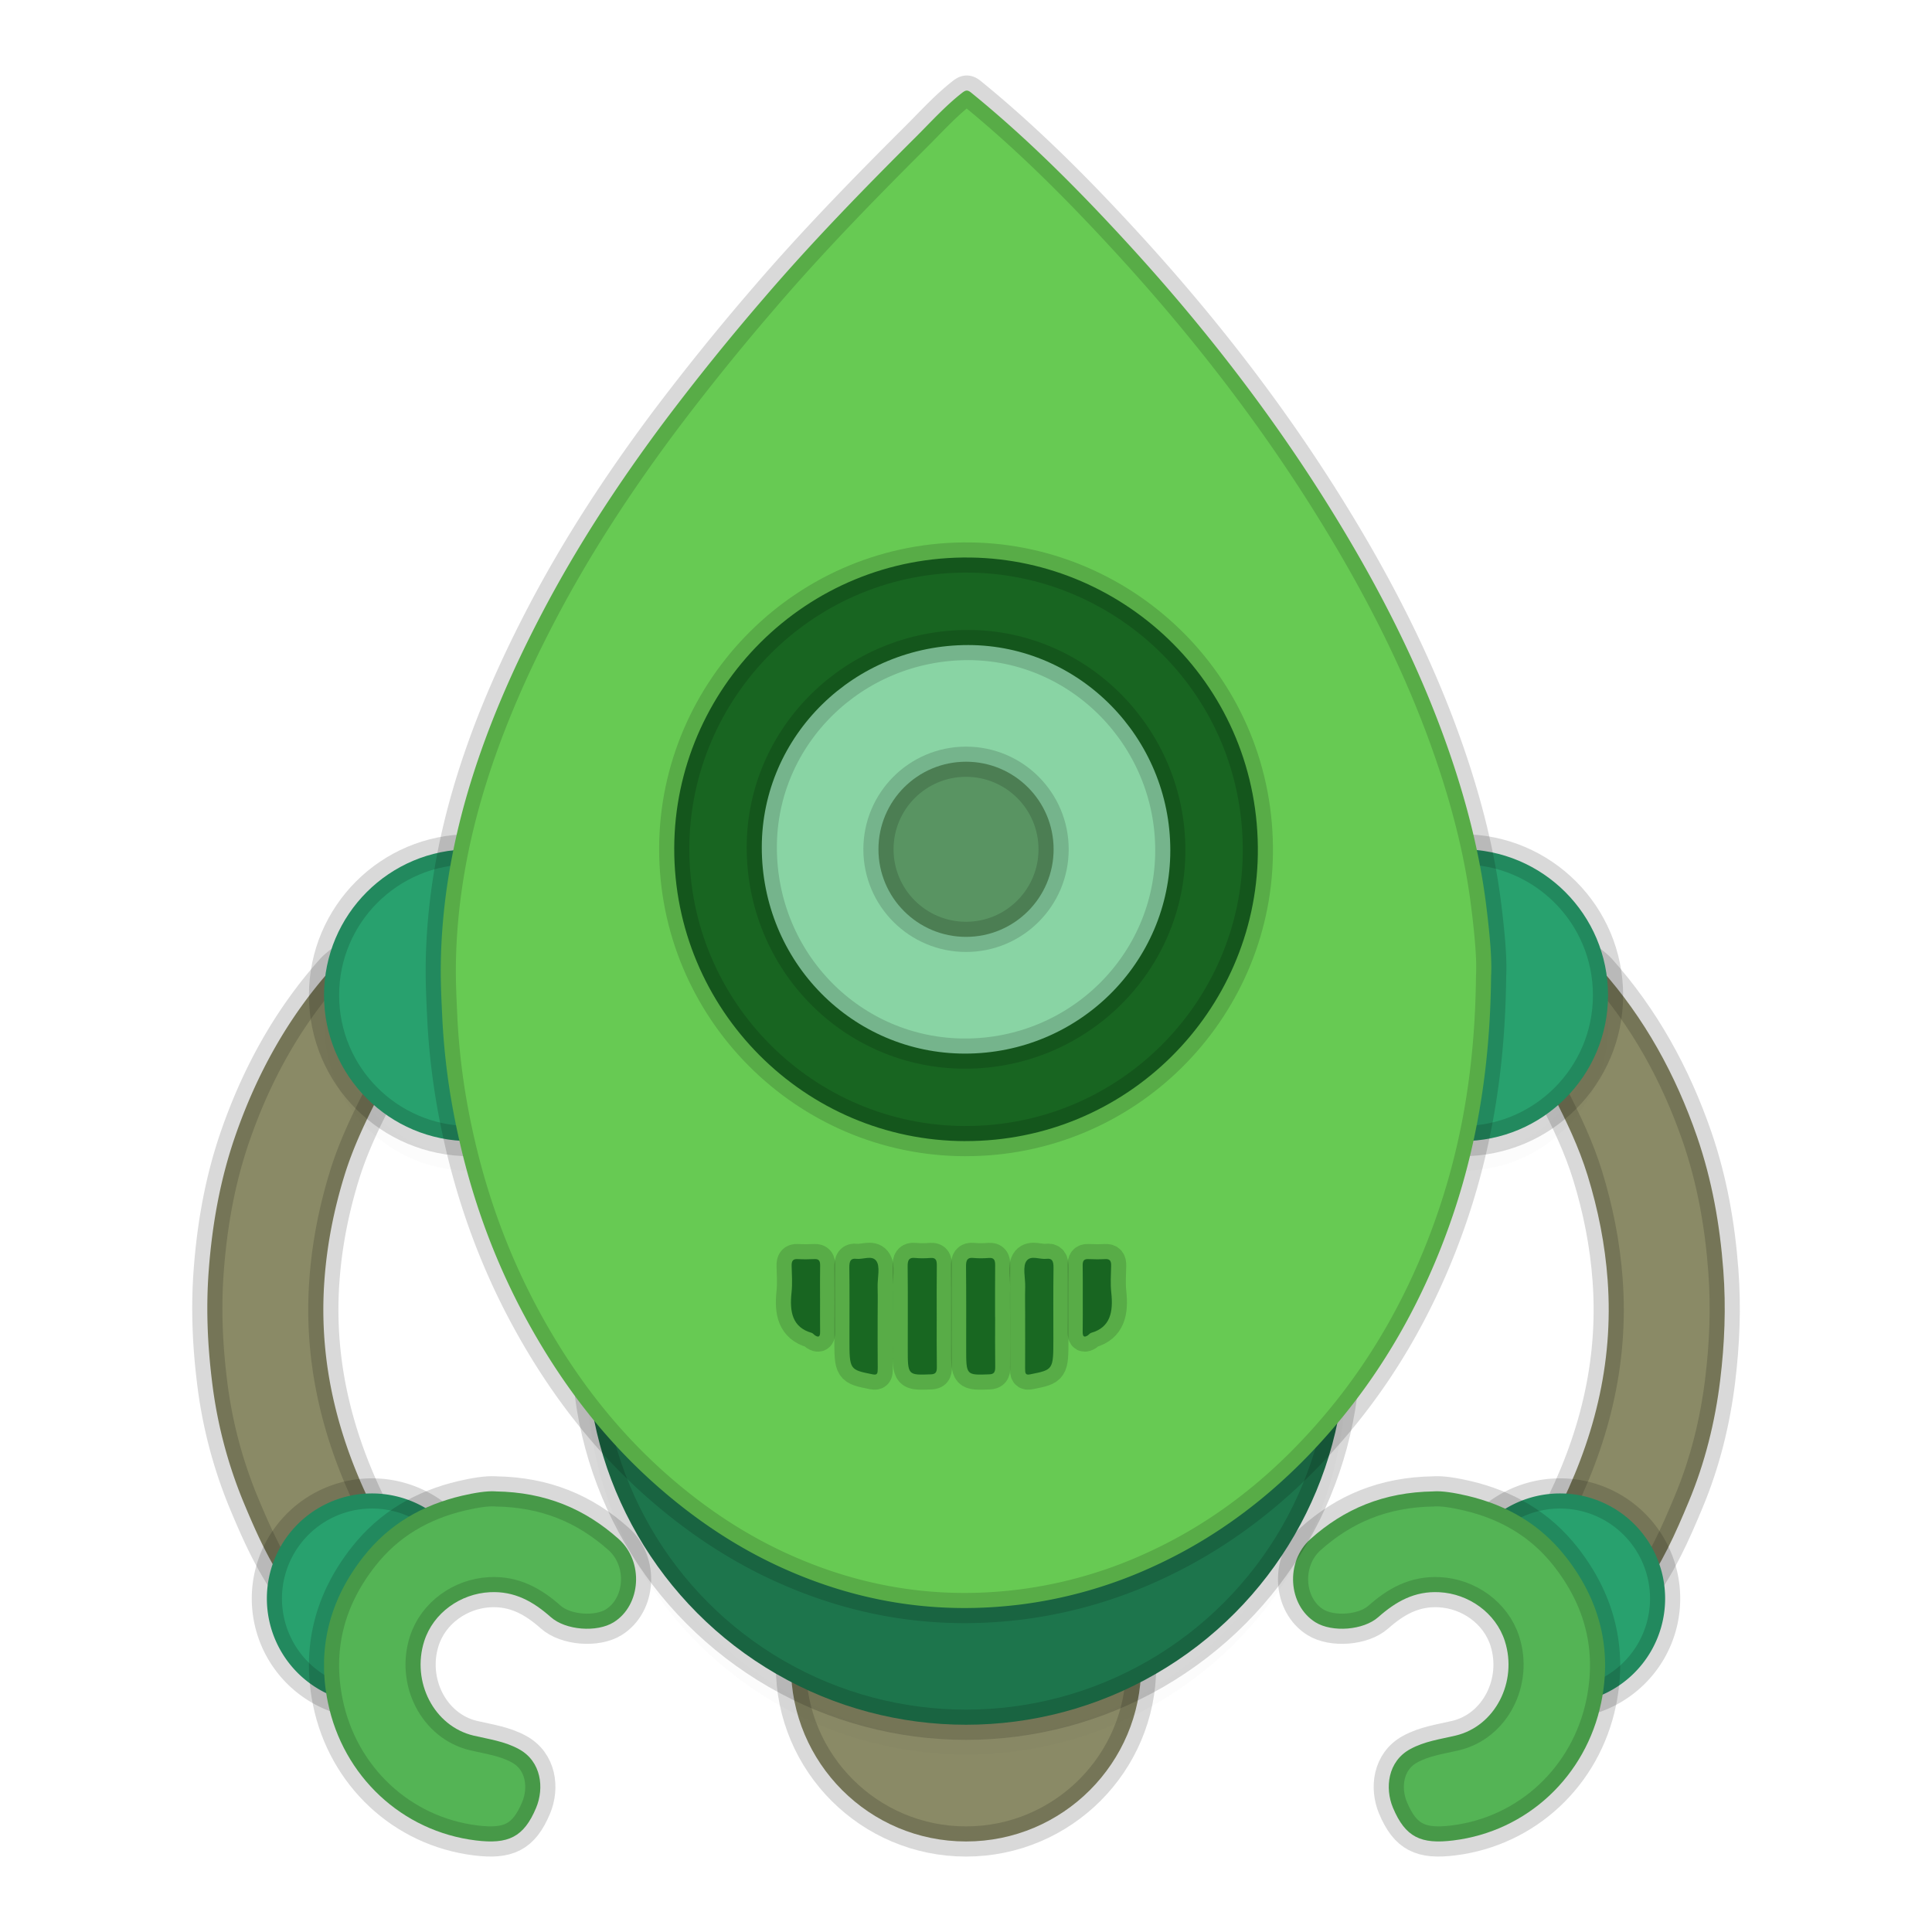 <svg width="64" height="64" version="1.1" xmlns="http://www.w3.org/2000/svg">
 <defs>
  <filter id="a" x="-.119" y="-.119" width="1.239" height="1.239" color-interpolation-filters="sRGB">
   <feGaussianBlur stdDeviation="1.079"/>
  </filter>
  <filter id="b" x="-.181" y="-.181" width="1.363" height="1.363" color-interpolation-filters="sRGB">
   <feGaussianBlur stdDeviation=".54"/>
  </filter>
  <filter id="c" x="-.181" y="-.181" width="1.363" height="1.363" color-interpolation-filters="sRGB">
   <feGaussianBlur stdDeviation=".54"/>
  </filter>
 </defs>
 <circle cx="32.001" cy="55.201" r="5.8" fill="#8a8a66" stroke="#000000" stroke-linecap="round" stroke-linejoin="round" stroke-opacity=".15"/>
 <circle transform="matrix(.967 0 0 .967 1.067 1.068)" cx="32" cy="46" r="13" filter="url(#a)" opacity=".1" stroke="#000000" stroke-linecap="round" stroke-linejoin="round" stroke-opacity=".15" stroke-width="1.034"/>
 <path d="m12.565 36.263c-0.448 0.865-0.867 1.743-1.155 2.677-0.348 1.13-0.577 2.279-0.663 3.466-0.204 2.792 0.473 5.375 1.742 7.829-1.259 0.022-2.58 0.891-2.846 2.523-0.684-0.921-1.145-1.963-1.582-3.012a15.204 15.204 0 0 1-1.042-4.023c-0.147-1.208-0.197-2.42-0.104-3.644 0.114-1.514 0.376-2.988 0.867-4.415 0.71-2.06 1.742-3.942 3.199-5.572 0.076-0.086 0.172-0.154 0.258-0.23-0.104 0.742 1.004 1.95 1.2 2.677 0.226 0.834 0.813 0.758 1.393 1.393" fill="#8a8a66" fill-rule="evenodd" stroke="#000000" stroke-linecap="round" stroke-linejoin="round" stroke-opacity=".15"/>
 <path d="m12.582 53.425c0 1.923 1.662 3.011-0.26 3.011a3.482 3.482 0 1 1 2.923-5.375c0.354 0.544-2.662 1.666-2.662 2.364z" fill="#28a16e" stroke="#000000" stroke-linecap="round" stroke-linejoin="round" stroke-opacity=".15"/>
 <path d="m16.42 49.405c1.646 0.025 2.953 0.575 4.075 1.577 0.839 0.751 0.742 2.192-0.165 2.757-0.555 0.345-1.593 0.267-2.085-0.171-0.579-0.512-1.197-0.867-2.02-0.824-0.968 0.049-1.871 0.682-2.171 1.619-0.43 1.346 0.321 2.821 1.634 3.131 0.511 0.12 1.027 0.188 1.5 0.447 0.751 0.408 0.842 1.294 0.574 1.939-0.41 0.986-0.931 1.219-1.999 1.087-2.452-0.3-4.398-2.13-4.901-4.569-0.366-1.784 0.054-3.403 1.181-4.835 0.844-1.074 1.953-1.709 3.26-2.015 0.408-0.095 0.823-0.165 1.115-0.144" fill="#54b455" fill-rule="evenodd" stroke="#000000" stroke-linecap="round" stroke-linejoin="round" stroke-opacity=".15"/>
 <path d="m51.437 36.263c0.448 0.865 0.867 1.743 1.155 2.677 0.348 1.13 0.577 2.279 0.663 3.466 0.204 2.792-0.473 5.375-1.742 7.829 1.259 0.022 2.58 0.891 2.846 2.523 0.684-0.921 1.145-1.963 1.582-3.012 0.538-1.288 0.873-2.641 1.042-4.023 0.147-1.206 0.197-2.419 0.104-3.644-0.114-1.514-0.376-2.988-0.867-4.415-0.71-2.059-1.742-3.942-3.199-5.572-0.076-0.086-0.172-0.154-0.258-0.23 0.104 0.743-1.004 1.95-1.2 2.678-0.225 0.833-0.813 0.757-1.393 1.392" fill="#8a8a66" fill-rule="evenodd" stroke="#000000" stroke-linecap="round" stroke-linejoin="round" stroke-opacity=".15"/>
 <circle transform="matrix(.967 0 0 .967 1.067 1.068)" cx="49" cy="34" r="5" filter="url(#b)" opacity=".1" stroke="#000000" stroke-linecap="round" stroke-linejoin="round" stroke-opacity=".15" stroke-width="1.034"/>
 <path d="m50.82 53.425c0 1.923-1.064 3.011 0.859 3.011a3.482 3.482 0 1 0-2.924-5.375c-0.353 0.544 2.065 1.666 2.065 2.364z" fill="#28a16e" stroke="#000000" stroke-linecap="round" stroke-linejoin="round" stroke-opacity=".15"/>
 <path d="m47.485 49.405c-1.646 0.025-2.953 0.575-4.074 1.577-0.84 0.751-0.743 2.192 0.163 2.757 0.555 0.345 1.593 0.267 2.085-0.171 0.579-0.512 1.197-0.867 2.02-0.824 0.968 0.049 1.871 0.682 2.171 1.619 0.43 1.346-0.319 2.821-1.634 3.131-0.511 0.12-1.026 0.188-1.5 0.447-0.751 0.408-0.842 1.294-0.574 1.939 0.412 0.986 0.931 1.219 1.999 1.087 2.452-0.3 4.398-2.13 4.901-4.569 0.366-1.784-0.054-3.403-1.181-4.835-0.844-1.074-1.953-1.708-3.26-2.015-0.408-0.095-0.823-0.165-1.115-0.144" fill="#54b455" fill-rule="evenodd" stroke="#000000" stroke-linecap="round" stroke-linejoin="round" stroke-opacity=".15"/>
 <circle transform="matrix(.967 0 0 .967 1.067 1.068)" cx="15" cy="34" r="5" filter="url(#c)" opacity=".1" stroke="#000000" stroke-linecap="round" stroke-linejoin="round" stroke-opacity=".15" stroke-width="1.034"/>
 <circle cx="15.567" cy="32.968" r="4.833" fill="#28a16e" stroke="#000000" stroke-linecap="round" stroke-linejoin="round" stroke-opacity=".15"/>
 <circle cx="48.435" cy="32.968" r="4.833" fill="#28a16e" stroke="#000000" stroke-linecap="round" stroke-linejoin="round" stroke-opacity=".15"/>
 <circle cx="32.001" cy="44.568" r="12.566" fill="#1d754c" stroke="#000000" stroke-linecap="round" stroke-linejoin="round" stroke-opacity=".15"/>
 <path d="m49.394 32.337c-0.033 3.283-0.554 6.179-1.647 8.961-0.808 2.055-1.891 3.956-3.28 5.651-1.732 2.114-3.795 3.821-6.273 4.948a15.012 15.012 0 0 1-4.365 1.252c-2.74 0.345-5.356-0.06-7.877-1.192-1.506-0.676-2.865-1.581-4.117-2.673-1.835-1.601-3.284-3.511-4.446-5.667-1.145-2.125-1.917-4.387-2.366-6.763a22.932 22.932 0 0 1-0.373-3.161c-0.026-0.55-0.053-1.099-0.049-1.65 0.017-1.956 0.332-3.866 0.876-5.74 0.604-2.076 1.46-4.043 2.454-5.947 1.179-2.257 2.569-4.375 4.086-6.405a78.886 78.886 0 0 1 3.307-4.097c1.599-1.865 3.31-3.617 5.043-5.345 0.486-0.486 0.952-1.002 1.498-1.429 0.118-0.092 0.179-0.114 0.307-0.01 1.882 1.53 3.591 3.254 5.229 5.043 2.424 2.649 4.633 5.482 6.55 8.545 1.654 2.643 3.083 5.399 4.098 8.373 0.554 1.627 0.977 3.283 1.187 4.988 0.106 0.861 0.192 1.732 0.158 2.316" fill="#67ca53" fill-rule="evenodd" stroke="#000000" stroke-linecap="round" stroke-linejoin="round" stroke-opacity=".15"/>
 <path d="m31.03 43.628c0 0.553-0.004 1.104 0.004 1.656 0.003 0.176-0.043 0.237-0.199 0.243-0.764 0.028-0.764 0.033-0.764-0.849 0-0.907 0.006-1.815-0.004-2.72-0.003-0.216 0.045-0.307 0.238-0.287 0.176 0.017 0.353 0.014 0.528 0 0.16-0.01 0.201 0.068 0.2 0.243-0.007 0.571-0.003 1.143-0.003 1.714" fill="#1c7927" fill-rule="evenodd" stroke="#000000" stroke-linecap="round" stroke-linejoin="round" stroke-opacity=".15"/>
 <path d="m29.073 43.65c0 0.559-0.003 1.118 0.003 1.678 0 0.17-0.012 0.23-0.168 0.199-0.768-0.155-0.769-0.145-0.769-1.185 0-0.78 0.007-1.561-0.004-2.343-0.004-0.242 0.057-0.319 0.227-0.299 0.224 0.028 0.509-0.123 0.657 0.058 0.152 0.184 0.044 0.577 0.053 0.878 0.009 0.338 0.001 0.676 0.001 1.014" fill="#1d7a28" fill-rule="evenodd" stroke="#000000" stroke-linecap="round" stroke-linejoin="round" stroke-opacity=".15"/>
 <path d="m27.166 43.006c0 0.372-0.003 0.744 0.001 1.118 0.003 0.167-0.058 0.184-0.171 0.111-0.037-0.026-0.069-0.07-0.108-0.082-0.64-0.182-0.737-0.695-0.667-1.339 0.031-0.289 0.011-0.586 0.003-0.88-0.004-0.162 0.043-0.233 0.193-0.225 0.19 0.01 0.382 0.009 0.572 0 0.139-0.005 0.181 0.063 0.179 0.21-0.006 0.362-0.003 0.725-0.003 1.087" fill="#1c7727" fill-rule="evenodd" stroke="#000000" stroke-linecap="round" stroke-linejoin="round" stroke-opacity=".15"/>
 <path d="m31.976 37.801c-5.319-0.009-9.661-4.355-9.641-9.713 0.018-5.258 4.346-9.699 9.822-9.619 5.149 0.074 9.595 4.3 9.51 9.841-0.08 5.19-4.329 9.498-9.69 9.49" fill="#186521" fill-rule="evenodd" stroke="#000000" stroke-linecap="round" stroke-linejoin="round" stroke-opacity=".15"/>
 <path d="m38.768 28.17c-0.001 3.72-3.044 6.732-6.8 6.732-3.737-0.001-6.738-3.052-6.733-6.841 0.005-3.698 3.071-6.697 6.843-6.693 3.679 0.006 6.693 3.068 6.69 6.802" fill="#89d4a4" fill-rule="evenodd" stroke="#000000" stroke-linecap="round" stroke-linejoin="round" stroke-opacity=".15"/>
 <circle cx="32.001" cy="28.134" r="2.901" fill="#599462" stroke="#000000" stroke-linecap="round" stroke-linejoin="round" stroke-opacity=".15"/>
 <path d="m33.959 43.65c0 0.559 0.003 1.118-0.001 1.678-0.001 0.17 0.012 0.23 0.167 0.199 0.769-0.155 0.769-0.145 0.769-1.185 0-0.78-0.006-1.561 0.005-2.343 0.003-0.242-0.057-0.319-0.229-0.299-0.224 0.028-0.509-0.123-0.656 0.058-0.152 0.184-0.044 0.577-0.053 0.878-0.01 0.338-0.001 0.676-0.001 1.014" fill="#1d7a28" fill-rule="evenodd" stroke="#000000" stroke-linecap="round" stroke-linejoin="round" stroke-opacity=".15"/>
 <path d="m35.868 43.006c0 0.372 0.003 0.744-0.003 1.118-0.001 0.167 0.059 0.184 0.172 0.111 0.037-0.026 0.068-0.07 0.107-0.082 0.641-0.182 0.738-0.695 0.668-1.339-0.032-0.289-0.011-0.586-0.004-0.88 0.005-0.162-0.042-0.233-0.193-0.225-0.19 0.01-0.381 0.009-0.571 0-0.139-0.005-0.182 0.063-0.179 0.21 0.006 0.362 0.003 0.725 0.003 1.087" fill="#1c7727" fill-rule="evenodd" stroke="#000000" stroke-linecap="round" stroke-linejoin="round" stroke-opacity=".15"/>
 <path d="m32.965 43.628c0 0.553-0.005 1.104 0.003 1.656 0.001 0.176-0.043 0.237-0.2 0.243-0.763 0.028-0.762 0.033-0.762-0.849 0-0.907 0.004-1.815-0.005-2.72-0.003-0.216 0.045-0.307 0.238-0.287 0.176 0.017 0.353 0.014 0.528 0 0.158-0.01 0.201 0.068 0.199 0.243-0.006 0.571-0.003 1.143-0.003 1.714" fill="#1c7927" fill-rule="evenodd" stroke="#000000" stroke-linecap="round" stroke-linejoin="round" stroke-opacity=".15"/>
</svg>
